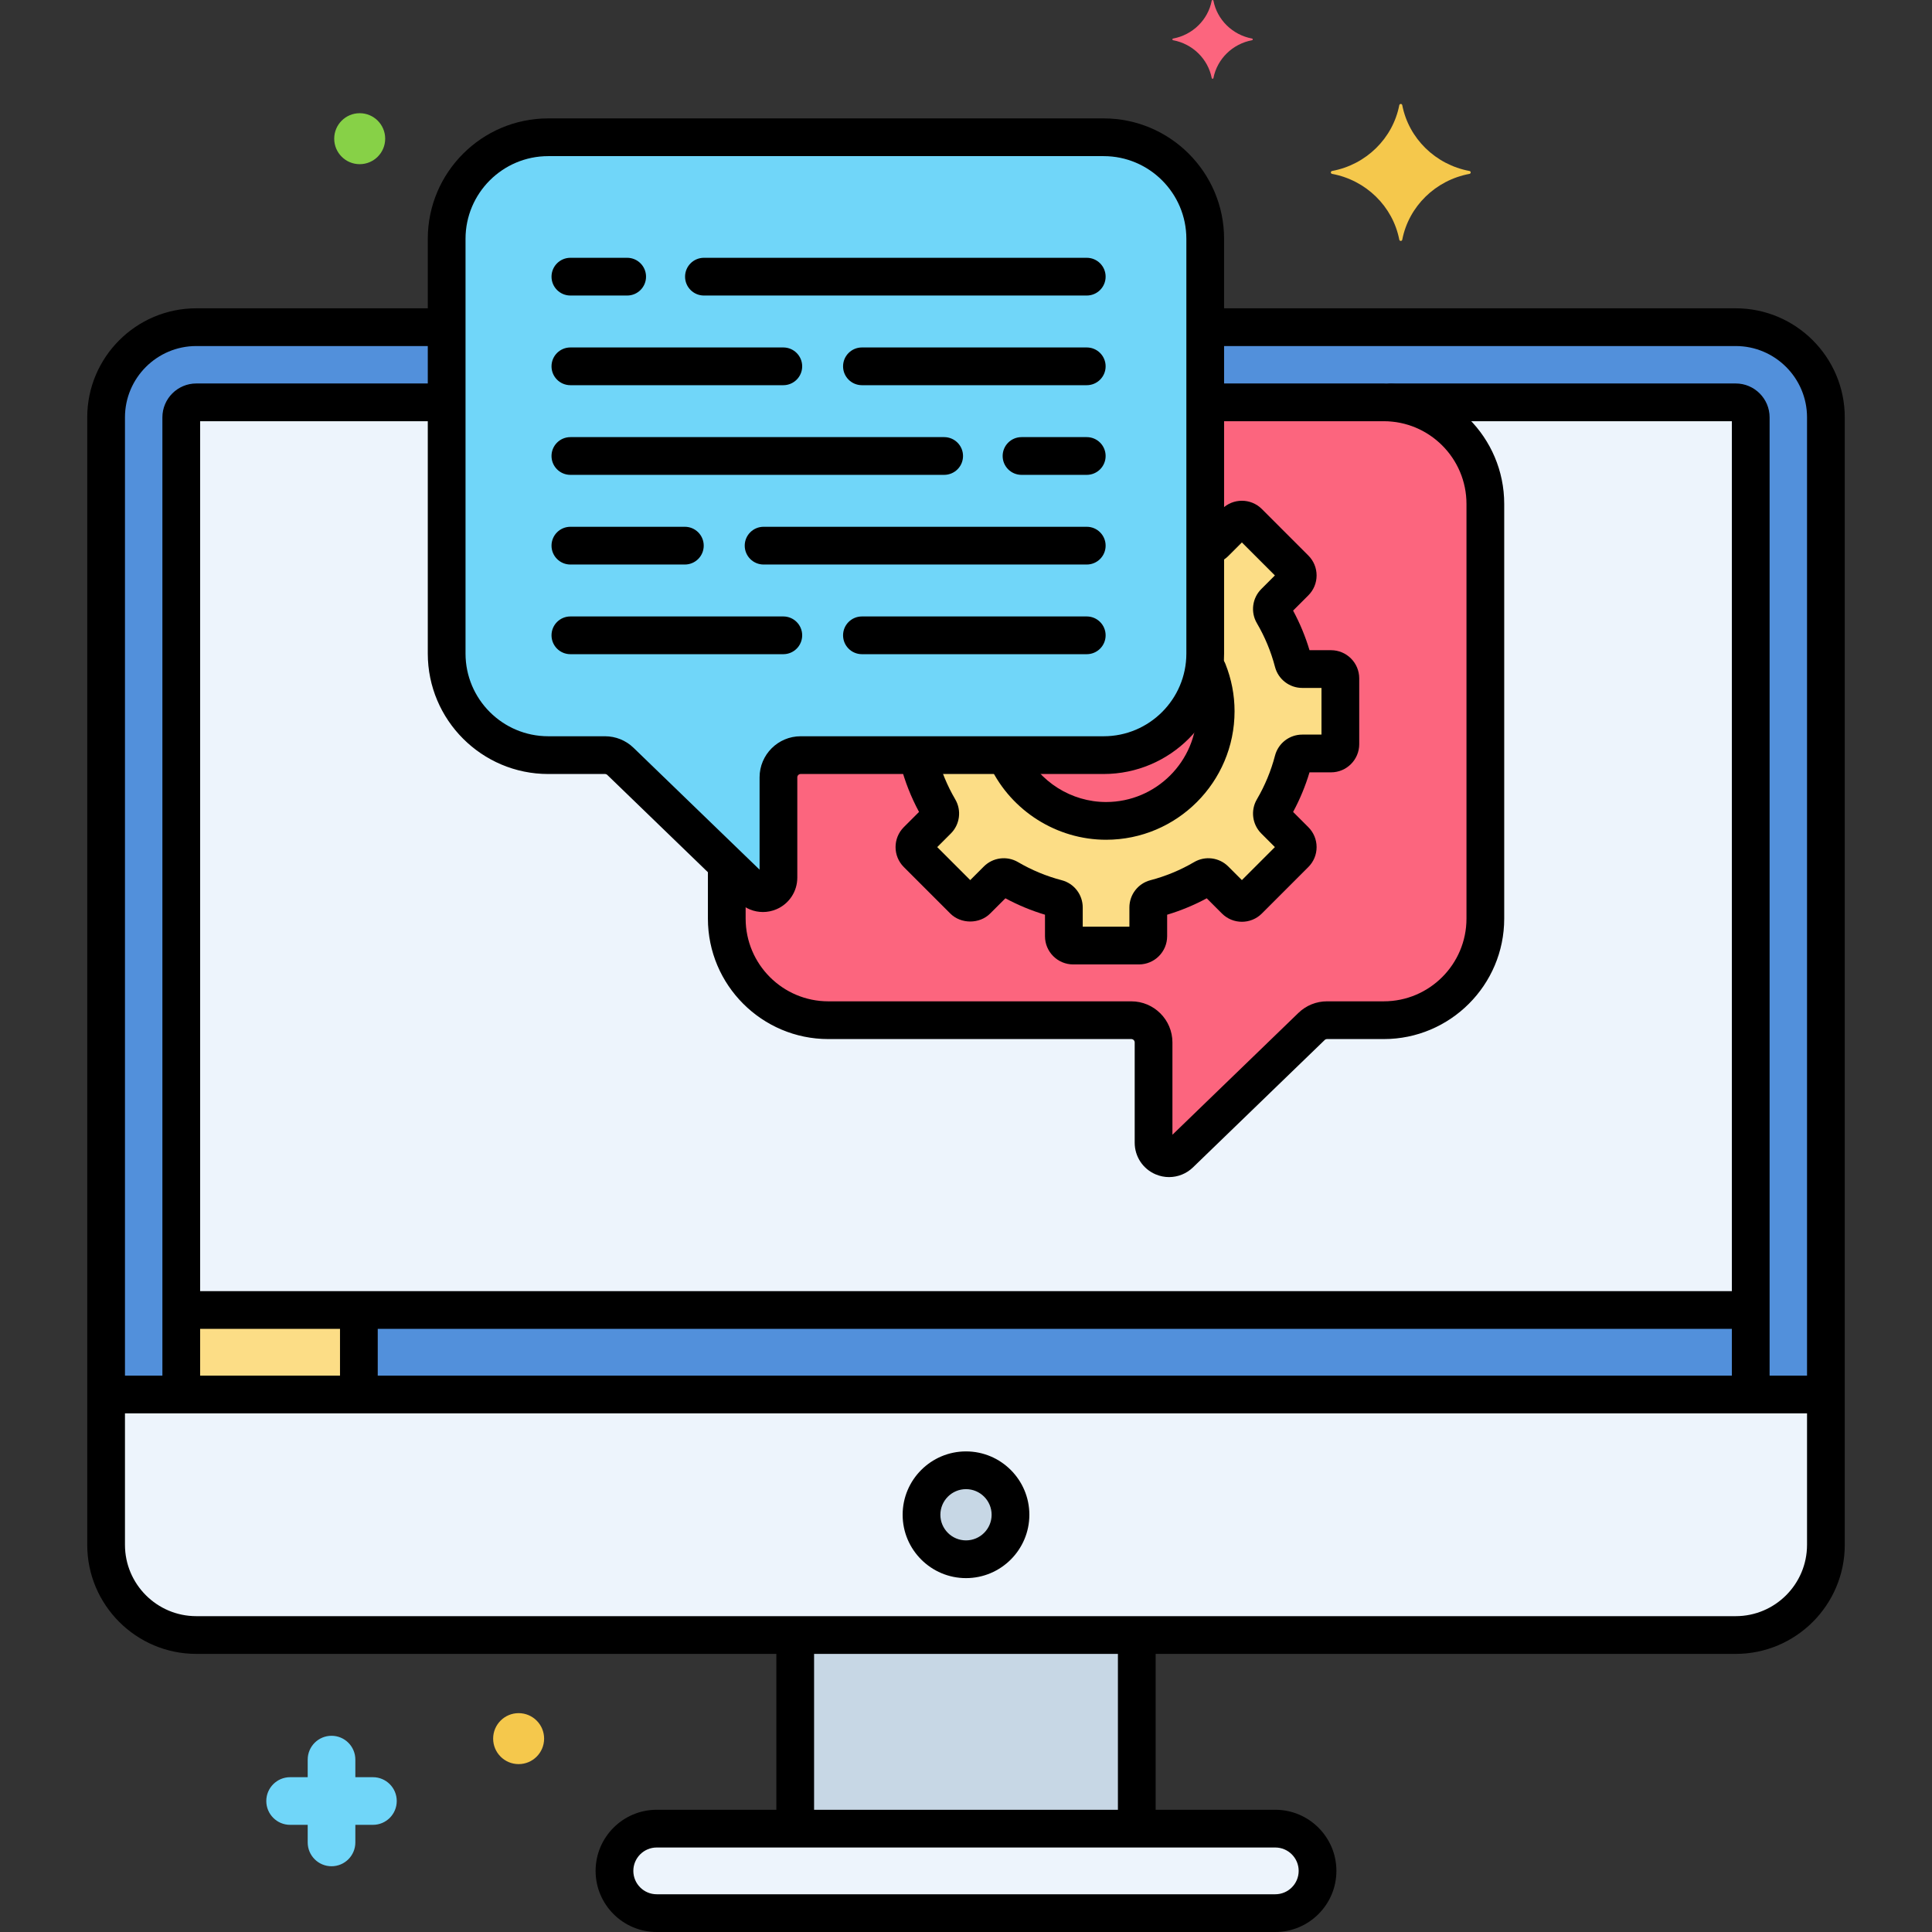<svg enable-background="new 0 0 256 256" height="512" viewBox="0 0 256 256" width="512" xmlns="http://www.w3.org/2000/svg"><rect x="0" y="0" width="256" height="256" fill="#333333" stroke="none"/><g id="Layer_15"><g><g><g><path d="m168.982 242.304h-81.964c-3.092 0-5.598 2.506-5.598 5.598 0 3.091 2.506 5.598 5.598 5.598h81.964c3.092 0 5.598-2.506 5.598-5.598 0-3.091-2.506-5.598-5.598-5.598z" fill="#edf4fc"/></g></g><g><g><path d="m105.37 216.649h45.259v25.655h-45.259z" fill="#c7d7e5"/></g></g><g><g><path d="m229.99 43.352h-70.292v43.247c0 7.402-6.056 13.458-13.458 13.458h-40.146c-1.627 0-2.947 1.319-2.947 2.946v13.288c0 1.812-2.177 2.735-3.48 1.476l-17.457-16.881c-.549-.531-1.284-.828-2.048-.828h-7.519c-7.402 0-13.458-6.056-13.458-13.458v-43.248h-33.175c-6.573 0-11.951 5.378-11.951 11.952v149.394c0 6.573 5.378 11.952 11.951 11.952h203.98c6.573 0 11.951-5.378 11.951-11.952v-149.394c.001-6.574-5.377-11.952-11.951-11.952z" fill="#5290db"/></g></g><g><g><path d="m14.058 184.779v19.919c0 6.573 5.378 11.952 11.952 11.952h203.98c6.573 0 11.952-5.378 11.952-11.952v-19.919z" fill="#edf4fc"/></g></g><g><g><path d="m229.99 53.312h-46.633c7.402 0 13.458 6.056 13.458 13.458v54.954c0 7.402-6.056 13.458-13.458 13.458h-7.519c-.764 0-1.499.297-2.048.828l-17.458 16.882c-1.303 1.26-3.48.337-3.48-1.476v-13.288c0-1.627-1.319-2.946-2.947-2.946h-40.145c-7.402 0-13.458-6.056-13.458-13.458v-7.211l-14.092-13.627c-.549-.531-1.284-.828-2.048-.828h-7.519c-7.402 0-13.458-6.056-13.458-13.458v-33.288h-33.175c-1.095 0-1.992.896-1.992 1.992v129.475h207.965v-129.475c-.001-1.096-.897-1.992-1.993-1.992z" fill="#edf4fc"/></g></g><g><g><path d="m72.643 18.188h73.597c7.402 0 13.458 6.056 13.458 13.458v54.954c0 7.402-6.056 13.458-13.458 13.458h-40.146c-1.627 0-2.947 1.319-2.947 2.946v13.288c0 1.812-2.177 2.735-3.48 1.476l-17.457-16.882c-.549-.531-1.284-.828-2.048-.828h-7.519c-7.402 0-13.458-6.056-13.458-13.458v-54.954c-.001-7.402 6.055-13.458 13.458-13.458z" fill="#70d6f9"/></g></g><g><g><path d="m183.357 53.312h-23.659v33.288c0 7.402-6.056 13.458-13.458 13.458h-40.146c-1.627 0-2.947 1.319-2.947 2.946v13.288c0 1.812-2.177 2.735-3.48 1.476l-3.366-3.255v7.211c0 7.402 6.056 13.458 13.458 13.458h40.146c1.627 0 2.947 1.319 2.947 2.946v13.288c0 1.812 2.177 2.735 3.48 1.476l17.458-16.882c.549-.531 1.284-.828 2.048-.828h7.519c7.402 0 13.458-6.056 13.458-13.458v-54.954c.001-7.402-6.055-13.458-13.458-13.458z" fill="#fc657e"/></g></g><g><g><path d="m176.369 88.655h-3.815c-.558 0-1.048-.374-1.19-.914-.597-2.284-1.501-4.443-2.666-6.431-.282-.482-.201-1.094.194-1.489l2.699-2.699c.482-.482.482-1.263 0-1.745l-6.163-6.163c-.482-.482-1.263-.482-1.745 0l-2.699 2.699c-.343.343-.844.433-1.287.271v14.416c0 .453-.024.901-.068 1.343.922 1.909 1.455 4.042 1.455 6.304 0 8.022-6.503 14.525-14.525 14.525-5.955 0-11.066-3.587-13.308-8.714h-12.002c.24.162.427.4.505.695.597 2.284 1.501 4.443 2.666 6.431.282.482.201 1.094-.194 1.489l-2.699 2.699c-.482.482-.482 1.263 0 1.745l6.163 6.163c.482.482 1.263.482 1.745 0l2.699-2.699c.395-.395 1.007-.477 1.489-.194 1.989 1.165 4.147 2.069 6.431 2.666.54.141.914.632.914 1.19v3.815c0 .682.552 1.234 1.234 1.234h8.715c.682 0 1.234-.553 1.234-1.234v-3.815c0-.558.374-1.049.914-1.19 2.284-.597 4.443-1.501 6.431-2.666.482-.282 1.094-.201 1.489.194l2.699 2.699c.482.482 1.263.482 1.745 0l6.163-6.163c.482-.482.482-1.263 0-1.745l-2.699-2.699c-.395-.395-.477-1.007-.194-1.489 1.165-1.989 2.069-4.147 2.666-6.431.141-.54.632-.914 1.19-.914h3.815c.682 0 1.234-.553 1.234-1.234v-8.715c0-.683-.553-1.235-1.235-1.235z" fill="#fcdd86"/></g></g><g><g><path d="m24.018 173.583h207.965v11.196h-207.965z" fill="#5290db"/></g></g><g><g><path d="m128 194.819c-3.256 0-5.895 2.639-5.895 5.895 0 3.256 2.639 5.895 5.895 5.895s5.895-2.639 5.895-5.895c0-3.256-2.639-5.895-5.895-5.895z" fill="#c7d7e5"/></g></g><g><g><path d="m24.018 173.583h23.535v11.196h-23.535z" fill="#fcdd86"/></g></g><g><g><path d="m194.705 22.654c-4.498-.838-8.043-4.31-8.898-8.716-.043-.221-.352-.221-.395 0-.855 4.406-4.4 7.879-8.898 8.716-.226.042-.226.345 0 .387 4.498.838 8.043 4.31 8.898 8.717.043.221.352.221.395 0 .855-4.406 4.4-7.879 8.898-8.717.226-.043.226-.345 0-.387z" fill="#f5c84c"/></g></g><g><g><path d="m165.903 5.108c-2.586-.482-4.625-2.479-5.116-5.012-.025-.127-.202-.127-.227 0-.492 2.534-2.53 4.531-5.117 5.012-.13.024-.13.198 0 .222 2.586.482 4.625 2.479 5.117 5.012.025.127.202.127.227 0 .492-2.534 2.53-4.531 5.116-5.012.129-.024.129-.198 0-.222z" fill="#fc657e"/></g></g><g><g><path d="m38.442 235.487h2.33v-2.33c0-1.744 1.413-3.157 3.157-3.157s3.157 1.413 3.157 3.157v2.33h2.329c1.744 0 3.157 1.413 3.157 3.157s-1.413 3.157-3.157 3.157h-2.329v2.33c0 1.744-1.413 3.157-3.157 3.157s-3.157-1.413-3.157-3.157v-2.33h-2.33c-1.744 0-3.157-1.413-3.157-3.157s1.413-3.157 3.157-3.157z" fill="#70d6f9"/></g></g><g><g><circle cx="68.721" cy="230.377" fill="#f5c84c" r="3.377"/></g></g><g><g><circle cx="47.662" cy="18.377" fill="#87d147" r="3.377"/></g></g><g><g><path d="m168.982 256h-81.964c-4.465 0-8.098-3.633-8.098-8.098s3.633-8.098 8.098-8.098h81.965c4.465 0 8.098 3.633 8.098 8.098-.001 4.465-3.634 8.098-8.099 8.098zm-81.964-11.196c-1.708 0-3.098 1.39-3.098 3.098s1.39 3.098 3.098 3.098h81.965c1.708 0 3.098-1.39 3.098-3.098s-1.39-3.098-3.098-3.098z"/></g></g><g><g><path d="m150.63 244.281c-1.381 0-2.5-1.119-2.5-2.5v-24.342c0-1.381 1.119-2.5 2.5-2.5s2.5 1.119 2.5 2.5v24.342c0 1.381-1.119 2.5-2.5 2.5z"/></g></g><g><g><path d="m105.37 244.229c-1.381 0-2.5-1.119-2.5-2.5v-24.229c0-1.381 1.119-2.5 2.5-2.5s2.5 1.119 2.5 2.5v24.229c0 1.381-1.119 2.5-2.5 2.5z"/></g></g><g><g><path d="m229.99 219.149h-203.98c-7.969 0-14.451-6.483-14.451-14.452v-149.393c0-7.969 6.482-14.452 14.451-14.452h32.175c1.381 0 2.5 1.119 2.5 2.5s-1.119 2.5-2.5 2.5h-32.175c-5.211 0-9.451 4.24-9.451 9.452v149.394c0 5.211 4.24 9.452 9.451 9.452h203.98c5.211 0 9.451-4.24 9.451-9.452v-149.394c0-5.211-4.24-9.452-9.451-9.452h-69.292c-1.381 0-2.5-1.119-2.5-2.5s1.119-2.5 2.5-2.5h69.292c7.969 0 14.451 6.483 14.451 14.452v149.394c0 7.969-6.482 14.451-14.451 14.451z"/></g></g><g><g><path d="m144.001 39.159h-50.726c-1.381 0-2.5-1.119-2.5-2.5s1.119-2.5 2.5-2.5h50.726c1.381 0 2.5 1.119 2.5 2.5s-1.119 2.5-2.5 2.5z"/></g></g><g><g><path d="m83.103 39.159h-7.523c-1.381 0-2.5-1.119-2.5-2.5s1.119-2.5 2.5-2.5h7.523c1.381 0 2.5 1.119 2.5 2.5s-1.12 2.5-2.5 2.5z"/></g></g><g><g><path d="m144.001 51.04h-29.79c-1.381 0-2.5-1.119-2.5-2.5s1.119-2.5 2.5-2.5h29.79c1.381 0 2.5 1.119 2.5 2.5s-1.119 2.5-2.5 2.5z"/></g></g><g><g><path d="m103.793 51.04h-28.214c-1.381 0-2.5-1.119-2.5-2.5s1.119-2.5 2.5-2.5h28.214c1.381 0 2.5 1.119 2.5 2.5s-1.119 2.5-2.5 2.5z"/></g></g><g><g><path d="m144.001 62.921h-8.644c-1.381 0-2.5-1.119-2.5-2.5s1.119-2.5 2.5-2.5h8.644c1.381 0 2.5 1.119 2.5 2.5s-1.119 2.5-2.5 2.5z"/></g></g><g><g><path d="m125.106 62.921h-49.527c-1.381 0-2.5-1.119-2.5-2.5s1.119-2.5 2.5-2.5h49.527c1.381 0 2.5 1.119 2.5 2.5s-1.119 2.5-2.5 2.5z"/></g></g><g><g><path d="m144.001 74.802h-42.821c-1.381 0-2.5-1.119-2.5-2.5s1.119-2.5 2.5-2.5h42.821c1.381 0 2.5 1.119 2.5 2.5s-1.119 2.5-2.5 2.5z"/></g></g><g><g><path d="m90.747 74.802h-15.168c-1.381 0-2.5-1.119-2.5-2.5s1.119-2.5 2.5-2.5h15.168c1.381 0 2.5 1.119 2.5 2.5s-1.119 2.5-2.5 2.5z"/></g></g><g><g><path d="m144.001 86.683h-29.79c-1.381 0-2.5-1.119-2.5-2.5s1.119-2.5 2.5-2.5h29.79c1.381 0 2.5 1.119 2.5 2.5s-1.119 2.5-2.5 2.5z"/></g></g><g><g><path d="m103.793 86.683h-28.214c-1.381 0-2.5-1.119-2.5-2.5s1.119-2.5 2.5-2.5h28.214c1.381 0 2.5 1.119 2.5 2.5s-1.119 2.5-2.5 2.5z"/></g></g><g><g><path d="m241.28 187.279h-226.363c-1.381 0-2.5-1.119-2.5-2.5s1.119-2.5 2.5-2.5h226.363c1.381 0 2.5 1.119 2.5 2.5s-1.119 2.5-2.5 2.5z"/></g></g><g><g><path d="m231.982 186.813c-1.381 0-2.5-1.119-2.5-2.5v-128.501h-45.125c-1.381 0-2.5-1.119-2.5-2.5s1.119-2.5 2.5-2.5h45.633c2.477 0 4.492 2.015 4.492 4.492v129.009c0 1.381-1.119 2.5-2.5 2.5z"/></g></g><g><g><path d="m24.018 186.583c-1.381 0-2.5-1.119-2.5-2.5v-128.779c0-2.477 2.016-4.492 4.492-4.492h32.175c1.381 0 2.5 1.119 2.5 2.5s-1.119 2.5-2.5 2.5h-31.667v128.271c0 1.381-1.12 2.5-2.5 2.5z"/></g></g><g><g><path d="m101.093 120.847c-1.157 0-2.296-.443-3.163-1.281l-17.458-16.882c-.083-.081-.193-.125-.31-.125h-7.52c-8.799 0-15.958-7.159-15.958-15.958v-54.955c0-8.799 7.159-15.958 15.958-15.958h73.598c8.799 0 15.958 7.159 15.958 15.958v54.954c0 8.799-7.159 15.958-15.958 15.958h-40.146c-.247 0-.447.2-.447.446v13.289c0 1.831-1.089 3.477-2.775 4.191-.575.244-1.18.363-1.779.363zm-28.45-100.159c-6.042 0-10.958 4.916-10.958 10.958v54.954c0 6.042 4.916 10.958 10.958 10.958h7.52c1.42 0 2.764.543 3.785 1.53l16.7 16.149v-12.233c0-3.003 2.443-5.446 5.447-5.446h40.146c6.042 0 10.958-4.916 10.958-10.958v-54.954c0-6.042-4.916-10.958-10.958-10.958z"/></g></g><g><g><path d="m154.907 155.971c-.6 0-1.204-.119-1.779-.363-1.687-.715-2.775-2.36-2.775-4.191v-13.289c0-.246-.2-.446-.447-.446h-40.146c-8.799 0-15.958-7.159-15.958-15.958v-6.557c0-1.381 1.119-2.5 2.5-2.5s2.5 1.119 2.5 2.5v6.557c0 6.042 4.916 10.958 10.958 10.958h40.146c3.004 0 5.447 2.443 5.447 5.446v12.233l16.699-16.149c1.022-.987 2.366-1.531 3.786-1.531h7.52c6.042 0 10.958-4.916 10.958-10.958v-54.953c0-6.042-4.916-10.958-10.958-10.958h-22.482c-1.381 0-2.5-1.119-2.5-2.5s1.119-2.5 2.5-2.5h22.482c8.799 0 15.958 7.159 15.958 15.958v54.954c0 8.799-7.159 15.958-15.958 15.958h-7.52c-.116 0-.227.045-.311.126l-17.457 16.882c-.867.838-2.006 1.28-3.163 1.281z"/></g></g><g><g><path d="m146.559 111.272c-6.507 0-12.532-3.796-15.351-9.672-.598-1.245-.072-2.738 1.173-3.335 1.245-.598 2.738-.072 3.335 1.173 1.991 4.152 6.248 6.834 10.843 6.834 6.631 0 12.025-5.395 12.025-12.025 0-1.516-.288-3.006-.857-4.428-.513-1.282.111-2.737 1.393-3.25 1.283-.514 2.738.112 3.25 1.393.806 2.016 1.215 4.13 1.215 6.286-.001 9.386-7.639 17.024-17.026 17.024z"/></g></g><g><g><path d="m150.917 127.791h-8.716c-2.06 0-3.734-1.675-3.734-3.734v-2.854c-1.816-.544-3.574-1.273-5.246-2.175l-2.02 2.019c-1.407 1.409-3.87 1.412-5.281 0l-6.162-6.162c-1.455-1.457-1.455-3.825-.001-5.281l2.021-2.02c-1.059-1.964-1.879-4.044-2.443-6.199-.35-1.335.45-2.702 1.786-3.051 1.331-.351 2.701.45 3.052 1.786.531 2.031 1.34 3.983 2.404 5.801.856 1.462.616 3.321-.585 4.521l-1.803 1.803 4.372 4.373 1.805-1.804c1.199-1.199 3.058-1.439 4.52-.584 1.817 1.065 3.77 1.874 5.801 2.405 1.638.428 2.781 1.912 2.781 3.608v2.549h6.184v-2.549c0-1.696 1.144-3.18 2.781-3.608 2.032-.531 3.983-1.34 5.801-2.405 1.464-.856 3.321-.615 4.521.585l1.804 1.803 4.372-4.373-1.804-1.805c-1.2-1.201-1.439-3.059-.584-4.52 1.065-1.818 1.874-3.77 2.404-5.8.431-1.639 1.914-2.782 3.609-2.782h2.549v-6.184h-2.549c-1.695 0-3.179-1.143-3.608-2.779-.531-2.033-1.34-3.984-2.405-5.802-.855-1.461-.616-3.319.583-4.519l1.805-1.806-4.372-4.373-1.805 1.804c-.672.672-1.566 1.056-2.521 1.08-1.346.026-2.527-1.054-2.563-2.434-.03-1.178.758-2.186 1.848-2.479l2.401-2.401c1.457-1.456 3.825-1.455 5.28-.001l6.163 6.164c.705.704 1.095 1.643 1.095 2.64 0 .998-.39 1.937-1.096 2.642l-2.018 2.019c.901 1.672 1.631 3.43 2.175 5.246h2.854c2.06 0 3.734 1.675 3.734 3.734v8.716c0 2.059-1.675 3.734-3.734 3.734h-2.854c-.544 1.815-1.272 3.573-2.175 5.246l2.019 2.02c.705.704 1.095 1.643 1.095 2.641s-.39 1.936-1.096 2.641l-6.161 6.162c-1.457 1.455-3.825 1.455-5.28.001l-2.021-2.02c-1.671.901-3.43 1.63-5.246 2.175v2.854c-.003 2.057-1.677 3.732-3.736 3.732zm-28.655-19.344h.01z"/></g></g><g><g><path d="m231.344 176.083h-206.689c-1.381 0-2.5-1.119-2.5-2.5s1.119-2.5 2.5-2.5h206.688c1.381 0 2.5 1.119 2.5 2.5s-1.118 2.5-2.499 2.5z"/></g></g><g><g><path d="m128 209.109c-4.629 0-8.395-3.766-8.395-8.395s3.766-8.395 8.395-8.395 8.395 3.766 8.395 8.395-3.766 8.395-8.395 8.395zm0-11.79c-1.872 0-3.395 1.523-3.395 3.395s1.522 3.395 3.395 3.395 3.395-1.523 3.395-3.395-1.523-3.395-3.395-3.395z"/></g></g><g><g><path d="m47.553 186.859c-1.381 0-2.5-1.119-2.5-2.5v-10.188c0-1.381 1.119-2.5 2.5-2.5s2.5 1.119 2.5 2.5v10.188c0 1.381-1.119 2.5-2.5 2.5z"/></g></g></g></g></svg>